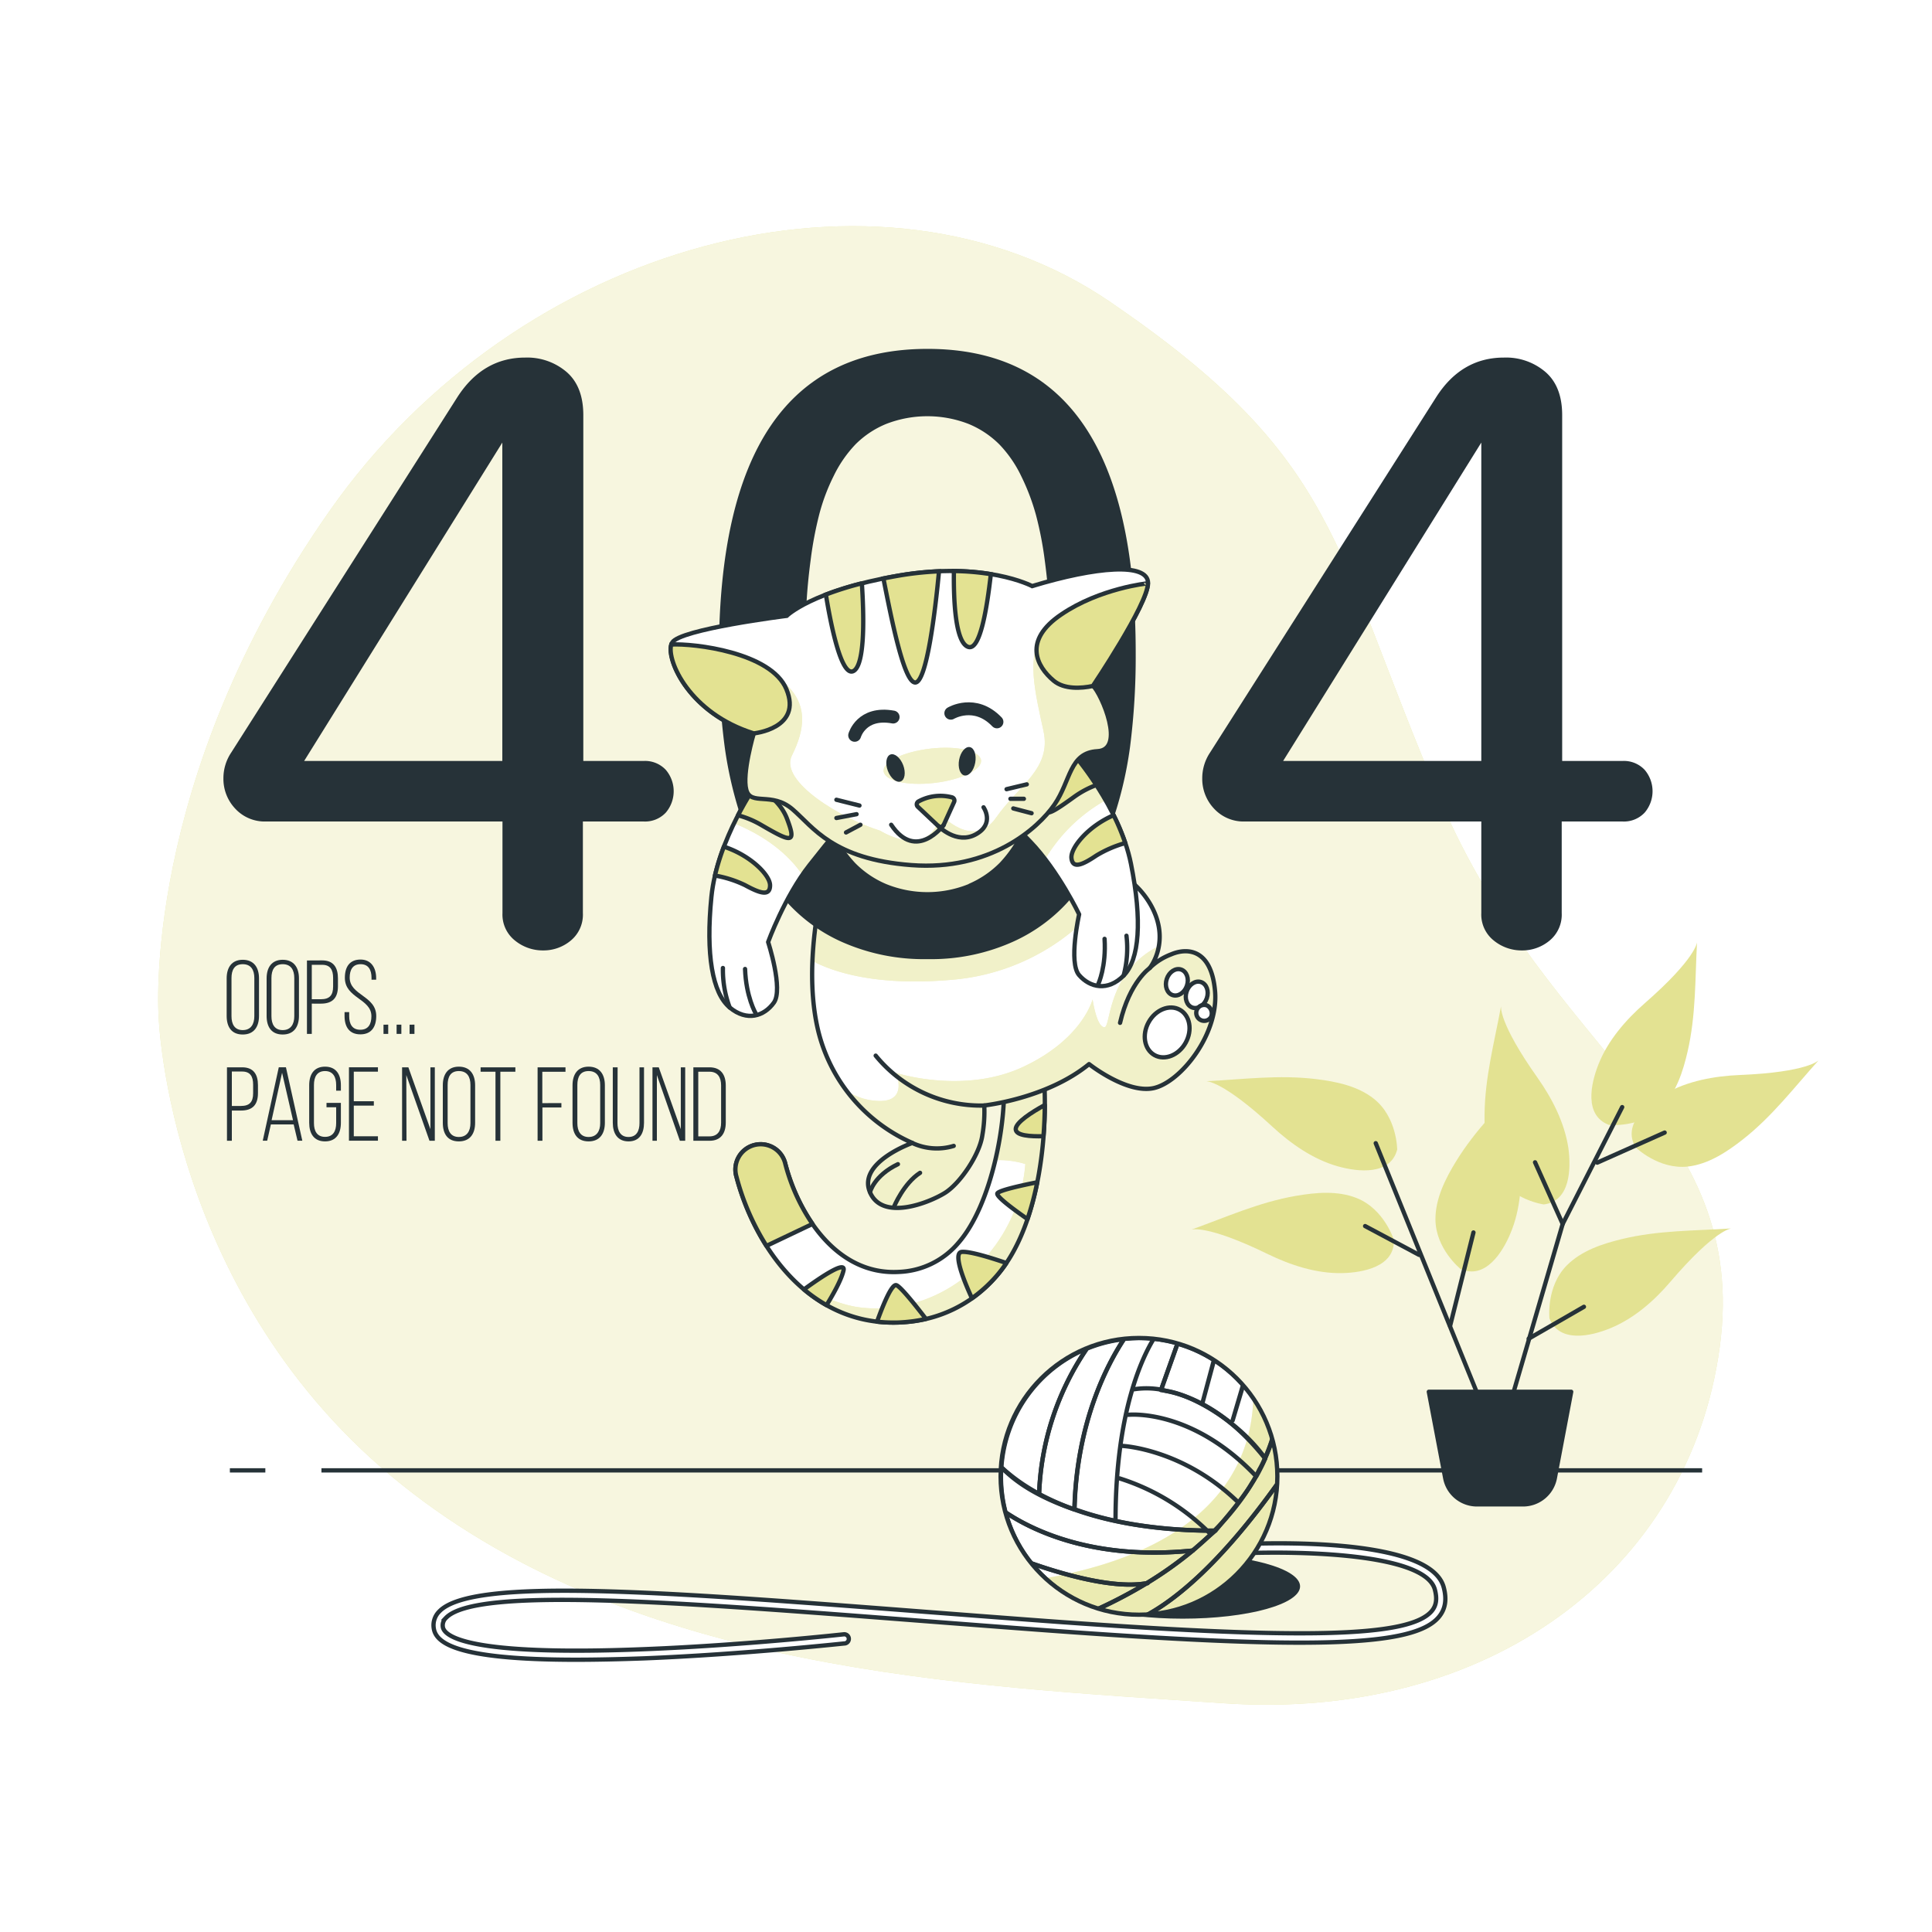 <svg class="animated" id="freepik_stories-404-error-with-a-cute-animal"
    xmlns="http://www.w3.org/2000/svg" xmlns:xlink="http://www.w3.org/1999/xlink"
    viewBox="0 0 500 500" version="1.1" xmlns:svgjs="http://svgjs.com/svgjs">
    <style>svg#freepik_stories-404-error-with-a-cute-animal:not(.animated) .animable {opacity:
        0;}svg#freepik_stories-404-error-with-a-cute-animal.animated
        #freepik--background-simple--inject-36 {animation: 1s 1 forwards
        cubic-bezier(.36,-0.01,.5,1.38) fadeIn;animation-delay:
        0s;}svg#freepik_stories-404-error-with-a-cute-animal.animated #freepik--Floor--inject-36
        {animation: 1s 1 forwards cubic-bezier(.36,-0.01,.5,1.38) slideRight;animation-delay:
        0s;}svg#freepik_stories-404-error-with-a-cute-animal.animated #freepik--yarn-ball--inject-36
        {animation: 1s 1 forwards cubic-bezier(.36,-0.01,.5,1.38) slideRight;animation-delay:
        0s;}svg#freepik_stories-404-error-with-a-cute-animal.animated #freepik--Plants--inject-36
        {animation: 1s 1 forwards cubic-bezier(.36,-0.01,.5,1.38) slideDown;animation-delay:
        0s;}svg#freepik_stories-404-error-with-a-cute-animal.animated #freepik--Text--inject-36
        {animation: 1s 1 forwards cubic-bezier(.36,-0.01,.5,1.38) slideDown;animation-delay:
        0s;}svg#freepik_stories-404-error-with-a-cute-animal.animated #freepik--Character--inject-36
        {animation: 1s 1 forwards cubic-bezier(.36,-0.01,.5,1.38) zoomIn;animation-delay: 0s;}
        @keyframes fadeIn { 0% { opacity: 0; } 100% { opacity: 1; } } @keyframes slideRight { 0% {
        opacity: 0; transform: translateX(30px); } 100% { opacity: 1; transform: translateX(0); } }
        @keyframes slideDown { 0% { opacity: 0; transform: translateY(-30px); } 100% { opacity: 1;
        transform: translateY(0); } } @keyframes zoomIn { 0% { opacity: 0; transform: scale(0.5); }
        100% { opacity: 1; transform: scale(1); } } </style>
    <g id="freepik--background-simple--inject-36" class="animable"
        style="transform-origin: 243.398px 249.856px;">
        <path
            d="M41.06,263.18s2.34,72.67,63,121.11,144.74,51.91,212.8,56.52,120.33-33.93,128.2-92.17S401,273.31,372.73,207,347,118.92,287.33,78.15,134.23,62.41,85.27,132.27,41.06,263.18,41.06,263.18Z"
            style="fill: rgb(227, 226, 146); transform-origin: 243.398px 249.856px;"
            id="elh3z8cwby8dt" class="animable"></path>
        <g id="elnskmrpgivnd">
            <path
                d="M41.06,263.18s2.34,72.67,63,121.11,144.74,51.91,212.8,56.52,120.33-33.93,128.2-92.17S401,273.31,372.73,207,347,118.92,287.33,78.15,134.23,62.41,85.27,132.27,41.06,263.18,41.06,263.18Z"
                style="fill: rgb(255, 255, 255); opacity: 0.7; transform-origin: 243.398px 249.856px;"
                class="animable"></path>
        </g>
    </g>
    <g id="freepik--Floor--inject-36" class="animable" style="transform-origin: 250px 380.53px;">
        <line x1="68.67" y1="380.53" x2="59.49" y2="380.53"
            style="fill: none; stroke: rgb(38, 50, 56); stroke-miterlimit: 10; stroke-width: 1.113px; transform-origin: 64.08px 380.53px;"
            id="eldnri5wwrh1b" class="animable"></line>
        <line x1="440.51" y1="380.53" x2="83.19" y2="380.53"
            style="fill: none; stroke: rgb(38, 50, 56); stroke-miterlimit: 10; stroke-width: 1.113px; transform-origin: 261.85px 380.53px;"
            id="el01x5yqllhpok" class="animable"></line>
    </g>
    <g id="freepik--yarn-ball--inject-36" class="animable"
        style="transform-origin: 243.125px 387.905px;">
        <ellipse cx="306.07" cy="410.55" rx="30.39" ry="8.36"
            style="fill: rgb(38, 50, 56); transform-origin: 306.07px 410.55px;" id="ela4cienzfvyu"
            class="animable"></ellipse>
        <path
            d="M149,429.54c-31.63,0-36.3-4.57-36.76-8.26a5,5,0,0,1,1.44-4.23c8.52-8.94,57.62-5.16,125.56.07,9.48.73,19.28,1.48,29.33,2.23,68.65,5.1,96.29,4.44,102-2.46,1.16-1.41,1.4-3.17.76-5.55-2.72-9.95-39.08-10-52.85-9.22a1.2,1.2,0,0,1-1.26-1.12,1.18,1.18,0,0,1,1.12-1.25c5.27-.31,51.57-2.64,55.28,11,.85,3.14.46,5.65-1.22,7.69-6.41,7.78-32.65,8.61-104,3.31-10.06-.75-19.86-1.5-29.34-2.23-64.76-5-115.92-8.93-123.66-.8a2.65,2.65,0,0,0-.8,2.29c.29,2.36,6,7.64,52,5.8,25.73-1,51.58-3.83,51.84-3.86a1.19,1.19,0,0,1,.26,2.36c-.26,0-26.19,2.84-52,3.87C160.06,429.42,154.18,429.54,149,429.54Z"
            style="fill: rgb(255, 255, 255); stroke: rgb(38, 50, 56); stroke-miterlimit: 10; stroke-width: 1.113px; transform-origin: 243.125px 414.475px;"
            id="ely3p23l70zt" class="animable"></path>
        <circle cx="294.77" cy="382.08" r="35.81"
            style="fill: rgb(255, 255, 255); transform-origin: 294.77px 382.08px;"
            id="el7rpjk77cd3q" class="animable"></circle>
        <g
            style="clip-path: url(&quot;#freepik--clip-path--inject-36&quot;); transform-origin: 294.91px 382.18px;"
            id="el0844excakuf" class="animable">
            <path
                d="M294.77,417.89a35.8,35.8,0,0,0,29.58-56c-.39,15.6-9,38.63-53.78,46.55A35.67,35.67,0,0,0,294.77,417.89Z"
                style="fill: rgb(227, 226, 146); transform-origin: 300.582px 389.89px;"
                id="elhwiq65ihdo" class="animable"></path>
            <g id="eltou3a7k1xh">
                <path
                    d="M294.77,417.89a35.8,35.8,0,0,0,29.58-56c-.39,15.6-9,38.63-53.78,46.55A35.67,35.67,0,0,0,294.77,417.89Z"
                    style="fill: rgb(255, 255, 255); opacity: 0.3; transform-origin: 300.582px 389.89px;"
                    class="animable"></path>
            </g>
            <path
                d="M312.39,396.12a56.94,56.94,0,0,0-22.64-13.51,56.94,56.94,0,0,1,22.64,13.51l1.9,0a65.76,65.76,0,0,0,10.79-14.06C308.31,364.34,292,366.15,292,366.15s16.36-1.81,33.13,15.93c.92-1.65,1.69-3.2,2.32-4.63C320.47,367.67,308.45,361,302,360l-1.5-.36a21.24,21.24,0,0,0-7-.1,21.24,21.24,0,0,1,7,.1l4.27-12a35.8,35.8,0,0,0-6.17-1.19c-2.77,4.47-9.9,18.75-9.9,47.08,0-28.33,7.13-42.61,9.9-47.08-1.2-.11-2.4-.18-3.63-.18a36.1,36.1,0,0,0-4.05.24c-4.22,6.38-12.29,21.45-12.83,44.07C286.46,393.63,297.66,395.91,312.39,396.12Zm8.09-7.29c-14.26-13.9-30-14.63-30-14.63S306.22,374.93,320.48,388.83Z"
                style="fill: none; stroke: rgb(38, 50, 56); stroke-linecap: round; stroke-linejoin: round; stroke-width: 1.113px; transform-origin: 302.77px 371.195px;"
                id="elgtwimyks6a" class="animable"></path>
            <path
                d="M278.05,390.64c.54-22.62,8.61-37.69,12.83-44.07a35.83,35.83,0,0,0-9.61,2.46,71.37,71.37,0,0,0-12.35,37.6A65.21,65.21,0,0,0,278.05,390.64Z"
                style="fill: none; stroke: rgb(38, 50, 56); stroke-linecap: round; stroke-linejoin: round; stroke-width: 1.113px; transform-origin: 279.9px 368.605px;"
                id="eljyqfmk7c4m" class="animable"></path>
            <path
                d="M281.27,349a35.88,35.88,0,0,0-22.12,30.72,46.11,46.11,0,0,0,9.77,6.88A71.37,71.37,0,0,1,281.27,349Z"
                style="fill: none; stroke: rgb(38, 50, 56); stroke-linecap: round; stroke-linejoin: round; stroke-width: 1.113px; transform-origin: 270.21px 367.8px;"
                id="elconxufrynl" class="animable"></path>
            <path
                d="M327.4,377.45a44.18,44.18,0,0,0,2-5.3,36,36,0,0,0-7.63-13.78L319,367.61l2.72-9.24a36,36,0,0,0-7.55-6.42l-3.05,11.41L314.19,352a35.45,35.45,0,0,0-9.46-4.25l-4.27,12C307,360.69,317.11,364.54,327.4,377.45Z"
                style="fill: none; stroke: rgb(38, 50, 56); stroke-linecap: round; stroke-linejoin: round; stroke-width: 1.113px; transform-origin: 314.93px 362.6px;"
                id="el4x80fxhlgee" class="animable"></path>
            <path
                d="M330.77,383.77c0-.52,0-1,0-1.56a35.87,35.87,0,0,0-1.44-10.06,44.18,44.18,0,0,1-2,5.3l0,0,0,0a22.69,22.69,0,0,1-1.52,3.06c.06.06-.86,1.51-.8,1.57s-1,1.8-1,1.74c-2.38,4.23-9.56,12.33-9.44,12.33-.12,0-3.88,3.41-5.93,5.13h0a98.79,98.79,0,0,1-11.89,8.45l.26,0-.26,0a124.09,124.09,0,0,1-12.69,6.7,36,36,0,0,0,10.81,1.66c.61,0,1.21,0,1.8,0C304,414.1,315.65,405,330.77,383.77Z"
                style="fill: none; stroke: rgb(38, 50, 56); stroke-linecap: round; stroke-linejoin: round; stroke-width: 1.113px; transform-origin: 307.415px 395.12px;"
                id="el1qvdsjvvnee" class="animable"></path>
            <path
                d="M330.77,383.77C315.65,405,304,414.1,296.73,418A35.88,35.88,0,0,0,330.77,383.77Z"
                style="fill: none; stroke: rgb(38, 50, 56); stroke-linecap: round; stroke-linejoin: round; stroke-width: 1.113px; transform-origin: 313.75px 400.885px;"
                id="elldlavl38ju" class="animable"></path>
            <path
                d="M266.89,404.57a35.86,35.86,0,0,0,17.23,11.86,124.09,124.09,0,0,0,12.69-6.7C288.27,411.31,274.91,407.39,266.89,404.57Z"
                style="fill: none; stroke: rgb(38, 50, 56); stroke-linecap: round; stroke-linejoin: round; stroke-width: 1.113px; transform-origin: 281.85px 410.5px;"
                id="elcuia80qgcn8" class="animable"></path>
            <path
                d="M296.81,409.73a98.79,98.79,0,0,0,11.89-8.45c-25.79,2.64-41.7-5.35-48.46-9.89a35.76,35.76,0,0,0,6.65,13.18C274.91,407.39,288.27,411.31,296.81,409.73Z"
                style="fill: none; stroke: rgb(38, 50, 56); stroke-linecap: round; stroke-linejoin: round; stroke-width: 1.113px; transform-origin: 284.47px 400.742px;"
                id="el389q4ejf67k" class="animable"></path>
            <path
                d="M308.7,401.28c2.05-1.72,3.9-3.44,5.59-5.14l-1.9,0c.14.13.28.26.41.4-.13-.14-.27-.27-.41-.4-14.73-.21-25.93-2.49-34.34-5.48v0c-12.29-4.26-16.72-8.84-18.9-10.89-.06.82-.1,1.63-.1,2.46a36.1,36.1,0,0,0,1.19,9.18C267,395.93,282.91,403.92,308.7,401.28Z"
                style="fill: none; stroke: rgb(38, 50, 56); stroke-linecap: round; stroke-linejoin: round; stroke-width: 1.113px; transform-origin: 286.67px 390.786px;"
                id="elh7h2jok7in" class="animable"></path>
        </g>
        <circle cx="294.77" cy="382.08" r="35.81"
            style="fill: none; stroke: rgb(38, 50, 56); stroke-linecap: round; stroke-linejoin: round; stroke-width: 1.113px; transform-origin: 294.77px 382.08px;"
            id="eldek5etrvi7w" class="animable"></circle>
    </g>
    <g id="freepik--Plants--inject-36" class="animable"
        style="transform-origin: 389.495px 316.585px;">
        <path
            d="M360.73,320.88s-2.45-7.95-9.59-10.81c-5-2-10.67-1.46-15.82-.57-9.58,1.67-17.94,5.48-27,8.73,0,0,3.88-1.43,19.79,6.33,5.86,2.85,12.56,5.07,19.26,4.92C352.74,329.36,361,327.82,360.73,320.88Z"
            style="fill: rgb(227, 226, 146); transform-origin: 334.528px 319.094px;"
            id="eldc4ux9341cn" class="animable"></path>
        <path
            d="M361.59,297.51s0-8.33-6-13.12c-4.18-3.34-9.8-4.49-15-5.12-9.66-1.17-18.76.06-28.4.55,0,0,4.13-.24,17.12,11.78,4.79,4.42,10.57,8.48,17,10.27C351.49,303.31,359.83,304.23,361.59,297.51Z"
            style="fill: rgb(227, 226, 146); transform-origin: 336.89px 290.838px;"
            id="elwiyn0bnmo2" class="animable"></path>
        <path
            d="M378,328.42s-6.49-5.21-6.51-12.9c0-5.35,2.57-10.46,5.3-14.91,5.08-8.3,11.7-14.66,18.08-21.91,0,0-2.76,3.08-1.42,20.73.5,6.5.08,13.55-2.53,19.72C388.87,324.11,384.4,331.22,378,328.42Z"
            style="fill: rgb(227, 226, 146); transform-origin: 383.18px 303.876px;"
            id="elxcx3a7vcu9" class="animable"></path>
        <path
            d="M401,341.2s-.92-8.27,4.5-13.73c3.76-3.79,9.21-5.59,14.28-6.81,9.46-2.28,18.64-2.11,28.27-2.74,0,0-4.12.23-15.64,13.67-4.24,5-9.51,9.65-15.72,12.18C411.74,345.8,403.56,347.67,401,341.2Z"
            style="fill: rgb(227, 226, 146); transform-origin: 424.495px 331.799px;"
            id="elgx4oo6xrk4e" class="animable"></path>
        <path
            d="M399.53,311.71s-8.25-1.13-12.21-7.72c-2.76-4.58-3.17-10.3-3.12-15.52.1-9.72,2.52-18.59,4.27-28.08,0,0-.79,4.06,9.43,18.51,3.76,5.33,7,11.59,8,18.23C406.61,302.46,406.42,310.85,399.53,311.71Z"
            style="fill: rgb(227, 226, 146); transform-origin: 395.186px 286.05px;"
            id="elrt3dzo6llir" class="animable"></path>
        <path
            d="M423.27,296.9s5.93,5.84,13.57,5c5.31-.61,10.09-3.78,14.19-7,7.64-6,13.19-13.34,19.64-20.51,0,0-2.73,3.09-20.42,3.82-6.51.27-13.46,1.5-19.29,4.82C426.28,285.65,419.75,290.92,423.27,296.9Z"
            style="fill: rgb(227, 226, 146); transform-origin: 446.469px 288.186px;"
            id="elgcqucdi4wrm" class="animable"></path>
        <path
            d="M416.4,291.13s8.28.83,13.68-4.64c3.76-3.81,5.5-9.27,6.67-14.36,2.18-9.47,1.92-18.66,2.44-28.29,0,0-.18,4.12-13.51,15.78-4.9,4.29-9.55,9.61-12,15.84C411.69,280.47,409.9,288.67,416.4,291.13Z"
            style="fill: rgb(227, 226, 146); transform-origin: 425.518px 267.507px;"
            id="elcxjj2v1hgrf" class="animable"></path>
        <polyline points="386.83 371.74 372.53 336.55 356.04 295.86"
            style="fill: none; stroke: rgb(38, 50, 56); stroke-linecap: round; stroke-linejoin: round; stroke-width: 1.113px; transform-origin: 371.435px 333.8px;"
            id="elnqy7t78jqsg" class="animable"></polyline>
        <polyline points="390.13 365.69 404.42 316.76 419.82 286.52"
            style="fill: none; stroke: rgb(38, 50, 56); stroke-linecap: round; stroke-linejoin: round; stroke-width: 1.113px; transform-origin: 404.975px 326.105px;"
            id="eli7w0mdnjkie" class="animable"></polyline>
        <line x1="395.62" y1="346.45" x2="409.92" y2="338.2"
            style="fill: none; stroke: rgb(38, 50, 56); stroke-linecap: round; stroke-linejoin: round; stroke-width: 1.113px; transform-origin: 402.77px 342.325px;"
            id="elphyeiuz5vl" class="animable"></line>
        <line x1="404.42" y1="316.76" x2="397.27" y2="300.81"
            style="fill: none; stroke: rgb(38, 50, 56); stroke-linecap: round; stroke-linejoin: round; stroke-width: 1.113px; transform-origin: 400.845px 308.785px;"
            id="elq17x9sr3c8" class="animable"></line>
        <line x1="413.37" y1="300.89" x2="430.81" y2="293.11"
            style="fill: none; stroke: rgb(38, 50, 56); stroke-linecap: round; stroke-linejoin: round; stroke-width: 1.113px; transform-origin: 422.09px 297px;"
            id="elzb6vq9fa7k9" class="animable"></line>
        <line x1="375.28" y1="343.15" x2="381.33" y2="318.96"
            style="fill: none; stroke: rgb(38, 50, 56); stroke-linecap: round; stroke-linejoin: round; stroke-width: 1.113px; transform-origin: 378.305px 331.055px;"
            id="eliooj16heijf" class="animable"></line>
        <line x1="367.26" y1="324.76" x2="353.29" y2="317.31"
            style="fill: none; stroke: rgb(38, 50, 56); stroke-linecap: round; stroke-linejoin: round; stroke-width: 1.113px; transform-origin: 360.275px 321.035px;"
            id="elweseuk5q2a" class="animable"></line>
        <path
            d="M394.16,389.33H382.24a8.37,8.37,0,0,1-8.22-6.81l-4.24-22.33h36.84l-4.23,22.33A8.38,8.38,0,0,1,394.16,389.33Z"
            style="fill: rgb(38, 50, 56); stroke: rgb(38, 50, 56); stroke-linecap: round; stroke-linejoin: round; stroke-width: 1.113px; transform-origin: 388.2px 374.76px;"
            id="elz32il4nmz5p" class="animable"></path>
    </g>
    <g id="freepik--Text--inject-36" class="animable" style="transform-origin: 123.245px 271.86px;">
        <path
            d="M58.66,253.2c0-2.77,1.28-4.81,4.16-4.81s4.21,2,4.21,4.81v9.72c0,2.77-1.28,4.81-4.21,4.81s-4.16-2-4.16-4.81Zm1.25,9.8c0,2.07.82,3.59,2.91,3.59s3-1.52,3-3.59v-9.88c0-2.07-.84-3.59-3-3.59s-2.91,1.52-2.91,3.59Z"
            style="fill: rgb(38, 50, 56); transform-origin: 62.845px 258.06px;" id="elc8hl4pl8u1"
            class="animable"></path>
        <path
            d="M69,253.2c0-2.77,1.28-4.81,4.16-4.81s4.21,2,4.21,4.81v9.72c0,2.77-1.28,4.81-4.21,4.81s-4.16-2-4.16-4.81Zm1.25,9.8c0,2.07.82,3.59,2.91,3.59s3-1.52,3-3.59v-9.88c0-2.07-.84-3.59-3-3.59s-2.91,1.52-2.91,3.59Z"
            style="fill: rgb(38, 50, 56); transform-origin: 73.185px 258.06px;" id="elsno1hwwh06"
            class="animable"></path>
        <path
            d="M83.38,248.55c2.94,0,4.08,1.85,4.08,4.62v2.07c0,3-1.39,4.5-4.4,4.5H80.69v7.83H79.44v-19Zm-.32,10.05c2.2,0,3.15-1,3.15-3.28v-2.23c0-2.06-.71-3.4-2.83-3.4H80.69v8.91Z"
            style="fill: rgb(38, 50, 56); transform-origin: 83.45px 258.06px;" id="elsiw9idst88n"
            class="animable"></path>
        <path
            d="M97.35,253.14v.41h-1.2v-.49c0-2-.76-3.53-2.82-3.53S90.5,251,90.5,253c0,4.61,6.87,4.69,6.87,9.94,0,2.74-1.19,4.75-4.1,4.75s-4.1-2-4.1-4.75v-1h1.2v1.06c0,2,.78,3.5,2.87,3.5s2.88-1.47,2.88-3.5c0-4.57-6.87-4.65-6.87-9.94,0-2.86,1.25-4.7,4-4.73S97.35,250.4,97.35,253.14Z"
            style="fill: rgb(38, 50, 56); transform-origin: 93.27px 258.01px;" id="elibyysuj54cm"
            class="animable"></path>
        <path d="M100.47,265.18v2.39H99.25v-2.39Z"
            style="fill: rgb(38, 50, 56); transform-origin: 99.86px 266.375px;" id="el67ow1yw3lk9"
            class="animable"></path>
        <path d="M103.87,265.18v2.39h-1.23v-2.39Z"
            style="fill: rgb(38, 50, 56); transform-origin: 103.255px 266.375px;" id="elmmhiyx1wq0o"
            class="animable"></path>
        <path d="M107.26,265.18v2.39H106v-2.39Z"
            style="fill: rgb(38, 50, 56); transform-origin: 106.63px 266.375px;" id="el61lheasbb3m"
            class="animable"></path>
        <path
            d="M62.68,276.22c2.94,0,4.08,1.84,4.08,4.61v2.07c0,3-1.39,4.51-4.4,4.51H60v7.82H58.74v-19Zm-.32,10c2.2,0,3.15-1,3.15-3.29v-2.23c0-2.06-.71-3.39-2.83-3.39H60v8.91Z"
            style="fill: rgb(38, 50, 56); transform-origin: 62.75px 285.725px;" id="elardqsvk80qw"
            class="animable"></path>
        <path d="M70.1,291l-.95,4.21H68l4.15-19H74l4.24,19H77L76,291Zm.19-1.09h5.54L73,277.63Z"
            style="fill: rgb(38, 50, 56); transform-origin: 73.12px 285.71px;" id="ele3cl0boycuw"
            class="animable"></path>
        <path
            d="M88.22,280.86v1.41H87v-1.49c0-2-.78-3.59-2.88-3.59s-2.87,1.55-2.87,3.59v9.89c0,2,.78,3.55,2.87,3.55S87,292.7,87,290.67v-4.11H84.5v-1.14h3.72v5.16c0,2.75-1.2,4.81-4.1,4.81s-4.1-2.06-4.1-4.81v-9.72c0-2.74,1.19-4.81,4.1-4.81S88.22,278.12,88.22,280.86Z"
            style="fill: rgb(38, 50, 56); transform-origin: 84.12px 285.72px;" id="ela87cw18hh3"
            class="animable"></path>
        <path d="M96.75,285v1.14H91.56v7.93h6.25v1.14h-7.5v-19h7.5v1.14H91.56V285Z"
            style="fill: rgb(38, 50, 56); transform-origin: 94.06px 285.71px;" id="el4lwgighm0o9"
            class="animable"></path>
        <path d="M105.2,295.23h-1.14v-19h1.63l5.7,16v-16h1.14v19h-1.38l-6-17Z"
            style="fill: rgb(38, 50, 56); transform-origin: 108.295px 285.73px;" id="elwykpyax275c"
            class="animable"></path>
        <path
            d="M114.6,280.86c0-2.77,1.27-4.81,4.15-4.81s4.21,2,4.21,4.81v9.72c0,2.77-1.27,4.81-4.21,4.81s-4.15-2-4.15-4.81Zm1.25,9.81c0,2.06.81,3.58,2.9,3.58s3-1.52,3-3.58v-9.89c0-2.07-.84-3.59-3-3.59s-2.9,1.52-2.9,3.59Z"
            style="fill: rgb(38, 50, 56); transform-origin: 118.78px 285.72px;" id="elt46w6bpeej"
            class="animable"></path>
        <path d="M128.23,295.23V277.36h-3.85v-1.14h9v1.14h-3.89v17.87Z"
            style="fill: rgb(38, 50, 56); transform-origin: 128.88px 285.725px;" id="elul4njs7jrrr"
            class="animable"></path>
        <path d="M145.29,285.48v1.14h-4.91v8.61h-1.25v-19h7.22v1.14h-6v8.12Z"
            style="fill: rgb(38, 50, 56); transform-origin: 142.74px 285.73px;" id="elmws45a4zoj"
            class="animable"></path>
        <path
            d="M148.17,280.86c0-2.77,1.28-4.81,4.16-4.81s4.21,2,4.21,4.81v9.72c0,2.77-1.28,4.81-4.21,4.81s-4.16-2-4.16-4.81Zm1.25,9.81c0,2.06.82,3.58,2.91,3.58s3-1.52,3-3.58v-9.89c0-2.07-.84-3.59-3-3.59s-2.91,1.52-2.91,3.59Z"
            style="fill: rgb(38, 50, 56); transform-origin: 152.355px 285.72px;" id="elq9di16pm8wc"
            class="animable"></path>
        <path
            d="M159.8,290.64c0,2,.76,3.61,2.85,3.61s2.85-1.57,2.85-3.61V276.22h1.17v14.36c0,2.72-1.14,4.81-4,4.81s-4.08-2.09-4.08-4.81V276.22h1.25Z"
            style="fill: rgb(38, 50, 56); transform-origin: 162.63px 285.805px;" id="el2hrgezndali"
            class="animable"></path>
        <path d="M170,295.23h-1.14v-19h1.63l5.7,16v-16h1.14v19h-1.38l-5.95-17Z"
            style="fill: rgb(38, 50, 56); transform-origin: 173.095px 285.73px;" id="elpikvjddnnk"
            class="animable"></path>
        <path
            d="M183.62,276.22c2.94,0,4.21,1.92,4.21,4.72v9.56c0,2.8-1.27,4.73-4.21,4.73h-4.18v-19Zm0,17.87c2.12,0,3-1.44,3-3.53v-9.67c0-2.09-.89-3.53-3-3.53h-2.91v16.73Z"
            style="fill: rgb(38, 50, 56); transform-origin: 183.635px 285.725px;" id="elsgm13rrsmqg"
            class="animable"></path>
    </g>
    <g id="freepik--Character--inject-36" class="animable"
        style="transform-origin: 242.749px 216.295px;">
        <path
            d="M231.15,342.28c-22.26,0-35.64-19.75-40.39-37.12l-.16-.61a6.54,6.54,0,1,1,12.65-3.29l.12.45c3.61,13.22,13.44,28.33,29.21,27.46a21.16,21.16,0,0,0,15.48-7.55c8.65-9.92,12.52-31.49,11.66-42.37a5.23,5.23,0,1,1,10.42-.83c1,12.11-.32,38.14-12.23,51.79a34.11,34.11,0,0,1-24.59,12C232.59,342.26,231.86,342.28,231.15,342.28Z"
            style="fill: rgb(255, 255, 255); transform-origin: 230.366px 307.847px;"
            id="el5noapxo38zq" class="animable"></path>
        <g
            style="clip-path: url(&quot;#freepik--clip-path-2--inject-36&quot;); transform-origin: 238.372px 307.951px;"
            id="el39xnkvy25nl" class="animable">
            <path
                d="M264.51,273.62a5.23,5.23,0,0,0-4.79,5.63c.42,5.31-.29,13.16-2.13,21a23.12,23.12,0,0,1,7.77,1,41.36,41.36,0,0,1-7.64,20.87c-9.71,13.49-24.27,17.8-35.6,16.18-5.07-.72-10.88-3.38-15.77-6.11a35.59,35.59,0,0,0,24.8,10.11c.71,0,1.44,0,2.17-.06a34.11,34.11,0,0,0,24.59-12c11.91-13.65,13.19-39.68,12.23-51.79A5.22,5.22,0,0,0,264.51,273.62Z"
                style="fill: rgb(227, 226, 146); transform-origin: 238.372px 307.951px;"
                id="elp8tqrmaj2kl" class="animable"></path>
            <g id="elrqffphvtewn">
                <path
                    d="M264.51,273.62a5.23,5.23,0,0,0-4.79,5.63c.42,5.31-.29,13.16-2.13,21a23.12,23.12,0,0,1,7.77,1,41.36,41.36,0,0,1-7.64,20.87c-9.71,13.49-24.27,17.8-35.6,16.18-5.07-.72-10.88-3.38-15.77-6.11a35.59,35.59,0,0,0,24.8,10.11c.71,0,1.44,0,2.17-.06a34.11,34.11,0,0,0,24.59-12c11.91-13.65,13.19-39.68,12.23-51.79A5.22,5.22,0,0,0,264.51,273.62Z"
                    style="fill: rgb(255, 255, 255); opacity: 0.5; transform-origin: 238.372px 307.951px;"
                    class="animable"></path>
            </g>
        </g>
        <path
            d="M231.15,342.28c-22.26,0-35.64-19.75-40.39-37.12l-.16-.61a6.54,6.54,0,1,1,12.65-3.29l.12.45c3.61,13.22,13.44,28.33,29.21,27.46a21.16,21.16,0,0,0,15.48-7.55c8.65-9.92,12.52-31.49,11.66-42.37a5.23,5.23,0,1,1,10.42-.83c1,12.11-.32,38.14-12.23,51.79a34.11,34.11,0,0,1-24.59,12C232.59,342.26,231.86,342.28,231.15,342.28Z"
            style="fill: none; stroke: rgb(38, 50, 56); stroke-linecap: round; stroke-linejoin: round; stroke-width: 1.113px; transform-origin: 230.366px 307.847px;"
            id="el4tdxidu93yd" class="animable"></path>
        <path
            d="M218.31,328.75c.53-2.45-5.33,1.38-10.24,4.95a38.34,38.34,0,0,0,5.84,4.07C215.66,334.92,217.8,331.11,218.31,328.75Z"
            style="fill: rgb(227, 226, 146); stroke: rgb(38, 50, 56); stroke-linecap: round; stroke-linejoin: round; stroke-width: 1.113px; transform-origin: 213.207px 332.873px;"
            id="el4dfzj8ht4vp" class="animable"></path>
        <path
            d="M231.15,342.28c.71,0,1.44,0,2.17-.06a37.91,37.91,0,0,0,6.31-.89c-2.76-3.6-6.56-8.36-7.65-8.72-1.25-.42-3.66,5.71-5,9.43A35.67,35.67,0,0,0,231.15,342.28Z"
            style="fill: rgb(227, 226, 146); stroke: rgb(38, 50, 56); stroke-linecap: round; stroke-linejoin: round; stroke-width: 1.113px; transform-origin: 233.305px 337.435px;"
            id="elpysnbl326on" class="animable"></path>
        <path
            d="M203.37,301.71l-.12-.45a6.54,6.54,0,1,0-12.65,3.29l.16.61a64.09,64.09,0,0,0,7.6,17.27l11.91-5.67A49.83,49.83,0,0,1,203.37,301.71Z"
            style="fill: rgb(227, 226, 146); stroke: rgb(38, 50, 56); stroke-linecap: round; stroke-linejoin: round; stroke-width: 1.113px; transform-origin: 200.297px 309.279px;"
            id="eljty2mnghh7o" class="animable"></path>
        <path
            d="M257.91,330.21a33.72,33.72,0,0,0,2.54-3.34c-3.78-1.29-9.44-3.07-11.54-2.88-2.49.23.89,8.23,2.63,12A36.76,36.76,0,0,0,257.91,330.21Z"
            style="fill: rgb(227, 226, 146); stroke: rgb(38, 50, 56); stroke-linecap: round; stroke-linejoin: round; stroke-width: 1.113px; transform-origin: 254.238px 329.983px;"
            id="elx5n7rau87jc" class="animable"></path>
        <path
            d="M258.12,308.84c-.4.8,4.49,4.36,7.79,6.65a75.33,75.33,0,0,0,2.52-9.52C264.43,306.77,258.51,308.06,258.12,308.84Z"
            style="fill: rgb(227, 226, 146); stroke: rgb(38, 50, 56); stroke-linecap: round; stroke-linejoin: round; stroke-width: 1.113px; transform-origin: 263.263px 310.73px;"
            id="elrnp3d5ok8dc" class="animable"></path>
        <path
            d="M270.05,294.05c.22-2.85.33-5.57.34-8.07-3.44,1.89-7.52,4.51-7.52,6.23S266.69,294.14,270.05,294.05Z"
            style="fill: rgb(227, 226, 146); stroke: rgb(38, 50, 56); stroke-linecap: round; stroke-linejoin: round; stroke-width: 1.113px; transform-origin: 266.63px 290.024px;"
            id="elu1rqnf9vncc" class="animable"></path>
        <path
            d="M216.21,216.68s-9.71,28.12-4.48,50a42.77,42.77,0,0,0,24.39,29.11s-14.19,5-11,12.69,15.42,2.74,19.41.25,9-9.95,9.7-14.93a35.73,35.73,0,0,0,.5-7.71s16.17-1.74,27.12-10.7c0,0,9.71,7.71,16.68,6.22s16.92-13.94,15.92-25.13S307,245.3,303.06,247a16,16,0,0,0-5.48,3.48s5.72-7,0-16.67a21.75,21.75,0,0,0-15.93-10.45s-3-15.93-11.94-21.9S228.9,189.31,216.21,216.68Z"
            style="fill: rgb(255, 255, 255); transform-origin: 262.352px 254.467px;"
            id="elzl2okfcxng" class="animable"></path>
        <g
            style="clip-path: url(&quot;#freepik--clip-path-3--inject-36&quot;); transform-origin: 262.39px 254.469px;"
            id="el8axa5tot8x" class="animable">
            <path
                d="M290.14,226.35a56.4,56.4,0,0,1-43.86,27.22c-19.8,1.74-30.9-2.16-36-4.87a127,127,0,0,1,6-32c12.69-27.37,44.54-21.15,53.5-15.18s11.94,21.9,11.94,21.9A21.38,21.38,0,0,1,290.14,226.35ZM303.06,247a16,16,0,0,0-5.48,3.48,13.06,13.06,0,0,0,2.33-5.64c-13.45,6.7-12.4,21-14.07,21-2.06,0-3.08-7.19-3.08-7.19s-2.57,10.27-18,17.47-32.88,1.54-32.88,1.54,3.6,8.22-5.65,7.19a15.27,15.27,0,0,1-7.23-2.64,42.82,42.82,0,0,0,17.1,13.54s-14.19,5-11,12.69,15.43,2.74,19.41.25,9-9.95,9.7-14.93a35.73,35.73,0,0,0,.5-7.71s16.17-1.74,27.12-10.7c0,0,9.71,7.71,16.68,6.22s16.92-13.94,15.92-25.13S307,245.3,303.06,247Z"
                style="fill: rgb(227, 226, 146); transform-origin: 262.39px 254.469px;"
                id="elz6bt2on27ha" class="animable"></path>
            <g id="elpwu7up307">
                <path
                    d="M290.14,226.35a56.4,56.4,0,0,1-43.86,27.22c-19.8,1.74-30.9-2.16-36-4.87a127,127,0,0,1,6-32c12.69-27.37,44.54-21.15,53.5-15.18s11.94,21.9,11.94,21.9A21.38,21.38,0,0,1,290.14,226.35ZM303.06,247a16,16,0,0,0-5.48,3.48,13.06,13.06,0,0,0,2.33-5.64c-13.45,6.7-12.4,21-14.07,21-2.06,0-3.08-7.19-3.08-7.19s-2.57,10.27-18,17.47-32.88,1.54-32.88,1.54,3.6,8.22-5.65,7.19a15.27,15.27,0,0,1-7.23-2.64,42.82,42.82,0,0,0,17.1,13.54s-14.19,5-11,12.69,15.43,2.74,19.41.25,9-9.95,9.7-14.93a35.73,35.73,0,0,0,.5-7.71s16.17-1.74,27.12-10.7c0,0,9.71,7.71,16.68,6.22s16.92-13.94,15.92-25.13S307,245.3,303.06,247Z"
                    style="fill: rgb(255, 255, 255); opacity: 0.5; transform-origin: 262.39px 254.469px;"
                    class="animable"></path>
            </g>
            <path d="M254.78,286.11a35.12,35.12,0,0,1-28.15-12.91"
                style="fill: none; stroke: rgb(38, 50, 56); stroke-linecap: round; stroke-linejoin: round; stroke-width: 1.113px; transform-origin: 240.705px 279.661px;"
                id="elxws2dz7yfcl" class="animable"></path>
        </g>
        <path
            d="M216.21,216.68s-9.71,28.12-4.48,50a42.77,42.77,0,0,0,24.39,29.11s-14.19,5-11,12.69,15.42,2.74,19.41.25,9-9.95,9.7-14.93a35.73,35.73,0,0,0,.5-7.71s16.17-1.74,27.12-10.7c0,0,9.71,7.71,16.68,6.22s16.92-13.94,15.92-25.13S307,245.3,303.06,247a16,16,0,0,0-5.48,3.48s5.72-7,0-16.67a21.75,21.75,0,0,0-15.93-10.45s-3-15.93-11.94-21.9S228.9,189.31,216.21,216.68Z"
            style="fill: none; stroke: rgb(38, 50, 56); stroke-linecap: round; stroke-linejoin: round; stroke-width: 1.113px; transform-origin: 262.352px 254.467px;"
            id="elysbbw4tuwpt" class="animable"></path>
        <path d="M297.58,250.52s-5.22,3.49-7.71,14.19"
            style="fill: none; stroke: rgb(38, 50, 56); stroke-linecap: round; stroke-linejoin: round; stroke-width: 1.113px; transform-origin: 293.725px 257.615px;"
            id="elcjs9gm4ez8g" class="animable"></path>
        <path
            d="M307.17,255.1c-.61,1.82-2.28,2.91-3.72,2.42s-2.1-2.36-1.49-4.18,2.28-2.91,3.72-2.42S307.79,253.28,307.17,255.1Z"
            style="fill: rgb(255, 255, 255); stroke: rgb(38, 50, 56); stroke-linecap: round; stroke-linejoin: round; stroke-width: 1.113px; transform-origin: 304.567px 254.22px;"
            id="elpmqjlywd7d" class="animable"></path>
        <path
            d="M312.32,258.34c-.61,1.82-2.28,2.91-3.72,2.42s-2.11-2.36-1.49-4.18,2.28-2.91,3.72-2.42S312.94,256.52,312.32,258.34Z"
            style="fill: rgb(255, 255, 255); stroke: rgb(38, 50, 56); stroke-linecap: round; stroke-linejoin: round; stroke-width: 1.113px; transform-origin: 309.715px 257.46px;"
            id="ele8x7glq1jif" class="animable"></path>
        <path d="M313.42,263.19a2.06,2.06,0,1,1-1.09-3A2.32,2.32,0,0,1,313.42,263.19Z"
            style="fill: rgb(255, 255, 255); stroke: rgb(38, 50, 56); stroke-linecap: round; stroke-linejoin: round; stroke-width: 1.113px; transform-origin: 311.602px 262.135px;"
            id="eli971i7yl97r" class="animable"></path>
        <path
            d="M306.85,269.85c-1.8,3.25-5.4,4.69-8.05,3.22s-3.33-5.28-1.53-8.53,5.4-4.69,8.05-3.22S308.65,266.6,306.85,269.85Z"
            style="fill: rgb(255, 255, 255); stroke: rgb(38, 50, 56); stroke-linecap: round; stroke-linejoin: round; stroke-width: 1.113px; transform-origin: 302.06px 267.195px;"
            id="el8tt046f3eqd" class="animable"></path>
        <path d="M236.12,295.81a15,15,0,0,0,10.7.75"
            style="fill: none; stroke: rgb(38, 50, 56); stroke-linecap: round; stroke-linejoin: round; stroke-width: 1.113px; transform-origin: 241.47px 296.51px;"
            id="elco6ozyl0s9d" class="animable"></path>
        <path d="M225.17,308.5s1-4.23,7.21-7.21"
            style="fill: none; stroke: rgb(38, 50, 56); stroke-linecap: round; stroke-linejoin: round; stroke-width: 1.113px; transform-origin: 228.775px 304.895px;"
            id="elk1xhnd4263h" class="animable"></path>
        <path d="M231.39,312.24s2.49-6,6.72-8.71"
            style="fill: none; stroke: rgb(38, 50, 56); stroke-linecap: round; stroke-linejoin: round; stroke-width: 1.113px; transform-origin: 234.75px 307.885px;"
            id="elkocaoioga99" class="animable"></path>
        <path
            d="M133.26,243.4a8.58,8.58,0,0,1-3.22-7.09V212.6H68.88a10.37,10.37,0,0,1-8-3.32,11.2,11.2,0,0,1-3.06-7.84,11.92,11.92,0,0,1,2-6.65l58.58-92.06Q125,92.54,135.94,92.54a15.68,15.68,0,0,1,10.73,3.76q4.29,3.75,4.29,11.15v89.49h15.56a7.34,7.34,0,0,1,5.79,2.3,8.52,8.52,0,0,1,0,11.06,7.34,7.34,0,0,1-5.79,2.3H150.85v23.71a8.69,8.69,0,0,1-3.11,7.09,11,11,0,0,1-7.19,2.57A11.37,11.37,0,0,1,133.26,243.4ZM130,196.94v-82.4l-51.29,82.4Z"
            style="fill: rgb(38, 50, 56); transform-origin: 116.084px 169.251px;" id="elszgi0n8mlg"
            class="animable"></path>
        <path
            d="M218.13,243.88a42.42,42.42,0,0,1-15.51-11.59,60,60,0,0,1-9.76-17.65,102.32,102.32,0,0,1-5.31-21.35,176.84,176.84,0,0,1-1.5-23.93q0-79.07,54-79.07t53.87,79.07a182.94,182.94,0,0,1-1.45,23.82,100.22,100.22,0,0,1-5.26,21.35,60,60,0,0,1-9.76,17.65,42.86,42.86,0,0,1-15.51,11.64,51.64,51.64,0,0,1-21.89,4.4A52.24,52.24,0,0,1,218.13,243.88Zm32.56-15.13a25.29,25.29,0,0,0,8.05-5.47,31.76,31.76,0,0,0,5.68-8.42,59.86,59.86,0,0,0,3.81-10.2,83.39,83.39,0,0,0,2.2-11.64q.81-6.5,1.08-11.91t.26-11.75q0-6.65-.26-12.28T270.38,145a91.61,91.61,0,0,0-2.25-11.64,56.58,56.58,0,0,0-3.81-10.08,31.36,31.36,0,0,0-5.69-8.27,24.49,24.49,0,0,0-8-5.31,29.5,29.5,0,0,0-21.25,0,24.2,24.2,0,0,0-7.94,5.26,32,32,0,0,0-5.68,8.21A51,51,0,0,0,212,133.2a95.39,95.39,0,0,0-2.2,11.7q-.87,6.54-1.13,12.18t-.27,12.28q0,6.33.27,11.8t1.07,12a84.87,84.87,0,0,0,2.2,11.64A59.76,59.76,0,0,0,215.71,215a31.49,31.49,0,0,0,5.63,8.37,24.87,24.87,0,0,0,8,5.42,28.31,28.31,0,0,0,21.35,0Z"
            style="fill: rgb(38, 50, 56); transform-origin: 239.985px 169.26px;" id="elryd6yf8aaif"
            class="animable"></path>
        <path
            d="M386.58,243.4a8.58,8.58,0,0,1-3.22-7.09V212.6H322.2a10.37,10.37,0,0,1-8-3.32,11.2,11.2,0,0,1-3.06-7.84,11.92,11.92,0,0,1,2-6.65l58.58-92.06q6.54-10.19,17.49-10.19A15.68,15.68,0,0,1,400,96.3q4.29,3.75,4.29,11.15v89.49h15.56a7.34,7.34,0,0,1,5.79,2.3,8.52,8.52,0,0,1,0,11.06,7.34,7.34,0,0,1-5.79,2.3H404.17v23.71a8.69,8.69,0,0,1-3.11,7.09,11,11,0,0,1-7.19,2.57A11.37,11.37,0,0,1,386.58,243.4Zm-3.22-46.46v-82.4l-51.29,82.4Z"
            style="fill: rgb(38, 50, 56); transform-origin: 369.409px 169.25px;" id="el6et87okspvn"
            class="animable"></path>
        <path
            d="M196.05,202.5s-10.45,14.68-11.94,29.61.25,24.88,4.73,28.62,8.95,2.24,11.44-1.25-1.49-15.68-1.49-15.68,4.23-11.69,10.7-19.9,7.71-9.46,7.71-9.46S206,201.75,196.05,202.5Z"
            style="fill: rgb(255, 255, 255); transform-origin: 200.394px 232.69px;"
            id="elhbz7ecx03bo" class="animable"></path>
        <g
            style="clip-path: url(&quot;#freepik--clip-path-4--inject-36&quot;); transform-origin: 203.62px 214.454px;"
            id="el35o6t34n3aq" class="animable">
            <path
                d="M196.05,202.5A80.76,80.76,0,0,0,190,213.08c5,2,12.75,6.1,17.67,13.36.6-.87,1.22-1.73,1.86-2.54,6.47-8.21,7.71-9.46,7.71-9.46S206,201.75,196.05,202.5Z"
                style="fill: rgb(227, 226, 146); transform-origin: 203.62px 214.454px;"
                id="elvjdzc8kcgf9" class="animable"></path>
            <g id="elyssnnch4x7">
                <path
                    d="M196.05,202.5A80.76,80.76,0,0,0,190,213.08c5,2,12.75,6.1,17.67,13.36.6-.87,1.22-1.73,1.86-2.54,6.47-8.21,7.71-9.46,7.71-9.46S206,201.75,196.05,202.5Z"
                    style="fill: rgb(255, 255, 255); opacity: 0.5; transform-origin: 203.62px 214.454px;"
                    class="animable"></path>
            </g>
        </g>
        <path
            d="M196.05,202.5s-10.45,14.68-11.94,29.61.25,24.88,4.73,28.62,8.95,2.24,11.44-1.25-1.49-15.68-1.49-15.68,4.23-11.69,10.7-19.9,7.71-9.46,7.71-9.46S206,201.75,196.05,202.5Z"
            style="fill: none; stroke: rgb(38, 50, 56); stroke-linecap: round; stroke-linejoin: round; stroke-width: 1.113px; transform-origin: 200.394px 232.69px;"
            id="elwdxcuu8or38" class="animable"></path>
        <path d="M188.84,260.73a27.63,27.63,0,0,1-1.75-10.21"
            style="fill: none; stroke: rgb(38, 50, 56); stroke-linecap: round; stroke-linejoin: round; stroke-width: 1.113px; transform-origin: 187.963px 255.625px;"
            id="elox89mpv4jrb" class="animable"></path>
        <path d="M195.55,262.22s-2.48-4.23-2.73-11.45"
            style="fill: none; stroke: rgb(38, 50, 56); stroke-linecap: round; stroke-linejoin: round; stroke-width: 1.113px; transform-origin: 194.185px 256.495px;"
            id="elpqx7hfia0q" class="animable"></path>
        <path
            d="M199.29,229.12c0-2.62-5-7.74-11.95-10a59,59,0,0,0-2.31,7.47,29.33,29.33,0,0,1,7.79,2.49C196.55,231.11,199.29,232.11,199.29,229.12Z"
            style="fill: rgb(227, 226, 146); stroke: rgb(38, 50, 56); stroke-linecap: round; stroke-linejoin: round; stroke-width: 1.113px; transform-origin: 192.16px 225.061px;"
            id="elekijdhnt1e9" class="animable"></path>
        <path
            d="M195.44,203.39A84.08,84.08,0,0,0,191,211a23.92,23.92,0,0,1,6,2.5c7.71,4.47,9.2,5,6.72-1.5C202.22,207.92,198.64,205.15,195.44,203.39Z"
            style="fill: rgb(227, 226, 146); stroke: rgb(38, 50, 56); stroke-linecap: round; stroke-linejoin: round; stroke-width: 1.113px; transform-origin: 197.911px 210.131px;"
            id="el5ykv1wni6tq" class="animable"></path>
        <path
            d="M277.9,195.25s11.84,13.58,14.79,28.3,2.2,24.79-1.9,28.94-8.69,3.11-11.51-.12,0-15.74,0-15.74-5.36-11.23-12.6-18.77-8.61-8.65-8.61-8.65S267.92,195.48,277.9,195.25Z"
            style="fill: rgb(255, 255, 255); transform-origin: 276.273px 225.232px;"
            id="el1c3pytyb3r5" class="animable"></path>
        <g
            style="clip-path: url(&quot;#freepik--clip-path-5--inject-36&quot;); transform-origin: 272.07px 208.825px;"
            id="elmcc4vbk5x9" class="animable">
            <path
                d="M277.9,195.25c-10,.23-19.88,14-19.88,14s1.36,1.12,8.61,8.65a53.06,53.06,0,0,1,3.82,4.5,42.15,42.15,0,0,1,15.67-15.3A81.53,81.53,0,0,0,277.9,195.25Z"
                style="fill: rgb(227, 226, 146); transform-origin: 272.07px 208.825px;"
                id="elhkoescou8xe" class="animable"></path>
            <g id="elx7s94gb6au">
                <path
                    d="M277.9,195.25c-10,.23-19.88,14-19.88,14s1.36,1.12,8.61,8.65a53.06,53.06,0,0,1,3.82,4.5,42.15,42.15,0,0,1,15.67-15.3A81.53,81.53,0,0,0,277.9,195.25Z"
                    style="fill: rgb(255, 255, 255); opacity: 0.5; transform-origin: 272.07px 208.825px;"
                    class="animable"></path>
            </g>
        </g>
        <path
            d="M277.9,195.25s11.84,13.58,14.79,28.3,2.2,24.79-1.9,28.94-8.69,3.11-11.51-.12,0-15.74,0-15.74-5.36-11.23-12.6-18.77-8.61-8.65-8.61-8.65S267.92,195.48,277.9,195.25Z"
            style="fill: none; stroke: rgb(38, 50, 56); stroke-linecap: round; stroke-linejoin: round; stroke-width: 1.113px; transform-origin: 276.273px 225.232px;"
            id="elsqr4sufn59p" class="animable"></path>
        <path d="M290.79,252.49a27.54,27.54,0,0,0,.74-10.32"
            style="fill: none; stroke: rgb(38, 50, 56); stroke-linecap: round; stroke-linejoin: round; stroke-width: 1.113px; transform-origin: 291.255px 247.33px;"
            id="elr68v3tvqsj8" class="animable"></path>
        <path d="M284.25,254.63s2.07-4.45,1.61-11.66"
            style="fill: none; stroke: rgb(38, 50, 56); stroke-linecap: round; stroke-linejoin: round; stroke-width: 1.113px; transform-origin: 285.088px 248.8px;"
            id="elzc9cafws9hp" class="animable"></path>
        <path
            d="M277.29,222.06c-.25-2.61,4.22-8.19,10.92-11.08a58.59,58.59,0,0,1,3,7.2,29.93,29.93,0,0,0-7.5,3.25C280.21,223.78,277.59,225,277.29,222.06Z"
            style="fill: rgb(227, 226, 146); stroke: rgb(38, 50, 56); stroke-linecap: round; stroke-linejoin: round; stroke-width: 1.113px; transform-origin: 284.245px 217.384px;"
            id="elip9124283gk" class="animable"></path>
        <path
            d="M278.59,196.08a81.4,81.4,0,0,1,5.14,7.09,24.07,24.07,0,0,0-5.75,3.07c-7.23,5.22-8.67,5.86-6.83-.82C272.3,201.25,275.58,198.14,278.59,196.08Z"
            style="fill: rgb(227, 226, 146); stroke: rgb(38, 50, 56); stroke-linecap: round; stroke-linejoin: round; stroke-width: 1.113px; transform-origin: 277.077px 203.186px;"
            id="els8p52vvod5" class="animable"></path>
        <path
            d="M195.07,189.8s-3.08,10.39-1.92,14.62,6.54.39,11.93,5,10.38,12.93,30.79,14.47,32.73-9.47,37-15.63,3.85-13.47,11.16-13.85,1.16-14.63-1.15-16.94c0,0,14.24-21.17,14.24-26.56s-13.47-4.24-30,.77c0,0-12.32-6.55-34.65-2.7s-28.87,10.4-28.87,10.4-27.72,3.46-29.64,6.92S177.75,184.41,195.07,189.8Z"
            style="fill: rgb(255, 255, 255); transform-origin: 235.363px 185.699px;"
            id="el46nvoxz57ah" class="animable"></path>
        <g
            style="clip-path: url(&quot;#freepik--clip-path-6--inject-36&quot;); transform-origin: 231.086px 193.663px;"
            id="elp9wfb31puod" class="animable">
            <path
                d="M284,194.42c7.32-.39,1.16-14.63-1.15-16.94,0,0,2.71-4,5.76-9-8.27-4.32-16.39-6.72-18.55-4.29-4.65,5.22-2.12,15.22,0,25s-6.35,13.95-12.27,22.41-14.37-.85-14.37-.85c-3,12.27-15.65,4.23-15.65,4.23-9.72-3-26.21-12.68-22.83-19.45s4.23-13.11-1.69-18.6-29.53-10.06-29.53-10.06h0c-1.24,4.17,4.75,17.83,21.36,23,0,0-3.08,10.39-1.92,14.62s6.54.39,11.93,5,10.38,12.93,30.79,14.47,32.73-9.47,37-15.63S276.68,194.8,284,194.42Z"
                style="fill: rgb(227, 226, 146); transform-origin: 231.086px 193.663px;"
                id="el20abzlzrovk" class="animable"></path>
            <g id="elp04srcvernr">
                <path
                    d="M284,194.42c7.32-.39,1.16-14.63-1.15-16.94,0,0,2.71-4,5.76-9-8.27-4.32-16.39-6.72-18.55-4.29-4.65,5.22-2.12,15.22,0,25s-6.35,13.95-12.27,22.41-14.37-.85-14.37-.85c-3,12.27-15.65,4.23-15.65,4.23-9.72-3-26.21-12.68-22.83-19.45s4.23-13.11-1.69-18.6-29.53-10.06-29.53-10.06h0c-1.24,4.17,4.75,17.83,21.36,23,0,0-3.08,10.39-1.92,14.62s6.54.39,11.93,5,10.38,12.93,30.79,14.47,32.73-9.47,37-15.63S276.68,194.8,284,194.42Z"
                    style="fill: rgb(255, 255, 255); opacity: 0.5; transform-origin: 231.086px 193.663px;"
                    class="animable"></path>
            </g>
            <path
                d="M253.89,196.74c.29,2.44-5.13,5.07-12.08,5.88s-12.83-.51-13.12-3,5.13-5.06,12.09-5.87S253.61,194.31,253.89,196.74Z"
                style="fill: rgb(227, 226, 146); transform-origin: 241.29px 198.187px;"
                id="elsz4h9493st" class="animable"></path>
            <g id="elp4drpzrxm1o">
                <path
                    d="M253.89,196.74c.29,2.44-5.13,5.07-12.08,5.88s-12.83-.51-13.12-3,5.13-5.06,12.09-5.87S253.61,194.31,253.89,196.74Z"
                    style="fill: rgb(255, 255, 255); opacity: 0.5; transform-origin: 241.29px 198.187px;"
                    class="animable"></path>
            </g>
        </g>
        <path
            d="M195.07,189.8s-3.08,10.39-1.92,14.62,6.54.39,11.93,5,10.38,12.93,30.79,14.47,32.73-9.47,37-15.63,3.85-13.47,11.16-13.85,1.16-14.63-1.15-16.94c0,0,14.24-21.17,14.24-26.56s-13.47-4.24-30,.77c0,0-12.32-6.55-34.65-2.7s-28.87,10.4-28.87,10.4-27.72,3.46-29.64,6.92S177.75,184.41,195.07,189.8Z"
            style="fill: none; stroke: rgb(38, 50, 56); stroke-miterlimit: 10; stroke-width: 1.113px; transform-origin: 235.363px 185.699px;"
            id="el83at97s9kht" class="animable"></path>
        <path
            d="M274.69,159c-10,6.72-6.47,13.44-2,17.17,2.73,2.28,7.13,2,10.14,1.36h0s14.24-21.17,14.24-26.56C297.08,150.92,284.64,152.23,274.69,159Z"
            style="fill: rgb(227, 226, 146); stroke: rgb(38, 50, 56); stroke-miterlimit: 10; stroke-width: 1.113px; transform-origin: 282.659px 164.477px;"
            id="elb2zlyv5pwv" class="animable"></path>
        <path
            d="M173.71,166.8c-1.24,4.17,4.75,17.83,21.36,23,0,0,12.68-1.24,8.45-11.44C199.57,168.84,179.6,166.47,173.71,166.8Z"
            style="fill: rgb(227, 226, 146); stroke: rgb(38, 50, 56); stroke-miterlimit: 10; stroke-width: 1.113px; transform-origin: 188.968px 178.285px;"
            id="el6xv1a9nb6b6" class="animable"></path>
        <path
            d="M232.41,149c-1.31.23-2.57.47-3.78.71,2,10.1,5.29,26.92,8.23,26.92s5.19-18.44,6.15-28.77A82,82,0,0,0,232.41,149Z"
            style="fill: rgb(227, 226, 146); stroke: rgb(38, 50, 56); stroke-miterlimit: 10; stroke-width: 1.113px; transform-origin: 235.82px 162.245px;"
            id="elb1mq2f07h2" class="animable"></path>
        <path
            d="M220.94,173.63c3.06-1.8,2.6-15.33,2.11-22.67a82.12,82.12,0,0,0-9.31,2.91C214.85,160.74,217.67,175.55,220.94,173.63Z"
            style="fill: rgb(227, 226, 146); stroke: rgb(38, 50, 56); stroke-miterlimit: 10; stroke-width: 1.113px; transform-origin: 218.572px 162.38px;"
            id="el1vj3lmn629w" class="animable"></path>
        <path
            d="M250.55,167.41c3.13,1.1,4.89-10.15,5.88-18.81a62.32,62.32,0,0,0-9.56-.81C246.77,154.9,247.16,166.22,250.55,167.41Z"
            style="fill: rgb(227, 226, 146); stroke: rgb(38, 50, 56); stroke-miterlimit: 10; stroke-width: 1.113px; transform-origin: 251.643px 157.637px;"
            id="el126duwdv9li" class="animable"></path>
        <path
            d="M246.36,206.35a11.78,11.78,0,0,0-8.67,1.07.86.86,0,0,0-.16,1.37l5.31,5a.86.86,0,0,0,1.37-.27l2.72-6A.86.86,0,0,0,246.36,206.35Z"
            style="fill: rgb(227, 226, 146); stroke: rgb(38, 50, 56); stroke-linecap: round; stroke-linejoin: round; stroke-width: 1.113px; transform-origin: 242.13px 209.993px;"
            id="el0ndyeb7hav0e" class="animable"></path>
        <path
            d="M233.74,198c.73,1.93.44,3.83-.65,4.24s-2.57-.81-3.31-2.73-.44-3.83.65-4.24S233,196.08,233.74,198Z"
            style="fill: rgb(38, 50, 56); transform-origin: 231.758px 198.755px;" id="elouy3pknjnr"
            class="animable"></path>
        <path
            d="M248.22,196.63c-.38,2,.24,3.85,1.39,4.06s2.39-1.25,2.77-3.28-.24-3.84-1.39-4.06S248.6,194.61,248.22,196.63Z"
            style="fill: rgb(38, 50, 56); transform-origin: 250.3px 197.019px;" id="elgviozk89olr"
            class="animable"></path>
        <path d="M244.21,213.51s-7.1,9.64-13.57-.06"
            style="fill: none; stroke: rgb(38, 50, 56); stroke-linecap: round; stroke-linejoin: round; stroke-width: 1.113px; transform-origin: 237.425px 215.613px;"
            id="el24zq3j66yaf" class="animable"></path>
        <path d="M242.84,213.78s4.72,4.89,9.7,2.15,2-7,2-7"
            style="fill: none; stroke: rgb(38, 50, 56); stroke-linecap: round; stroke-linejoin: round; stroke-width: 1.113px; transform-origin: 249.132px 212.847px;"
            id="elykh0kzyzxq" class="animable"></path>
        <path d="M221.19,190.3s1.74-6.22,9.95-4.73"
            style="fill: none; stroke: rgb(38, 50, 56); stroke-linecap: round; stroke-linejoin: round; stroke-width: 3.34px; transform-origin: 226.165px 187.82px;"
            id="el9ie68ma5hoi" class="animable"></path>
        <path d="M246.07,184.58s6.22-3.73,11.94,2.24"
            style="fill: none; stroke: rgb(38, 50, 56); stroke-linecap: round; stroke-linejoin: round; stroke-width: 3.34px; transform-origin: 252.04px 185.125px;"
            id="elz1utvwtgyq" class="animable"></path>
        <line x1="216.46" y1="206.98" x2="222.43" y2="208.47"
            style="fill: none; stroke: rgb(38, 50, 56); stroke-linecap: round; stroke-miterlimit: 10; stroke-width: 1.113px; transform-origin: 219.445px 207.725px;"
            id="elpi5zbl30fej" class="animable"></line>
        <line x1="221.68" y1="210.71" x2="216.46" y2="211.7"
            style="fill: none; stroke: rgb(38, 50, 56); stroke-linecap: round; stroke-miterlimit: 10; stroke-width: 1.113px; transform-origin: 219.07px 211.205px;"
            id="el1udl9ylqeq9" class="animable"></line>
        <line x1="222.68" y1="213.45" x2="218.95" y2="215.44"
            style="fill: none; stroke: rgb(38, 50, 56); stroke-linecap: round; stroke-miterlimit: 10; stroke-width: 1.113px; transform-origin: 220.815px 214.445px;"
            id="el65eyrjrqft" class="animable"></line>
        <line x1="260.5" y1="204.24" x2="265.73" y2="202.99"
            style="fill: none; stroke: rgb(38, 50, 56); stroke-linecap: round; stroke-miterlimit: 10; stroke-width: 1.113px; transform-origin: 263.115px 203.615px;"
            id="eln02o4g607i" class="animable"></line>
        <line x1="261.5" y1="206.73" x2="264.98" y2="206.73"
            style="fill: none; stroke: rgb(38, 50, 56); stroke-linecap: round; stroke-miterlimit: 10; stroke-width: 1.113px; transform-origin: 263.24px 206.73px;"
            id="elcuasx7fgqxf" class="animable"></line>
        <line x1="262.24" y1="209.22" x2="266.97" y2="210.46"
            style="fill: none; stroke: rgb(38, 50, 56); stroke-linecap: round; stroke-miterlimit: 10; stroke-width: 1.113px; transform-origin: 264.605px 209.84px;"
            id="el9x7i39355sb" class="animable"></line>
    </g>
    <defs>
        <filter id="active" height="200%">
            <feMorphology in="SourceAlpha" result="DILATED" operator="dilate" radius="2"></feMorphology>
            <feFlood flood-color="#32DFEC" flood-opacity="1" result="PINK"></feFlood>
            <feComposite in="PINK" in2="DILATED" operator="in" result="OUTLINE"></feComposite>
            <feMerge>
                <feMergeNode in="OUTLINE"></feMergeNode>
                <feMergeNode in="SourceGraphic"></feMergeNode>
            </feMerge>
        </filter>
        <filter id="hover" height="200%">
            <feMorphology in="SourceAlpha" result="DILATED" operator="dilate" radius="2"></feMorphology>
            <feFlood flood-color="#ff0000" flood-opacity="0.5" result="PINK"></feFlood>
            <feComposite in="PINK" in2="DILATED" operator="in" result="OUTLINE"></feComposite>
            <feMerge>
                <feMergeNode in="OUTLINE"></feMergeNode>
                <feMergeNode in="SourceGraphic"></feMergeNode>
            </feMerge>
            <feColorMatrix type="matrix"
                values="0   0   0   0   0                0   1   0   0   0                0   0   0   0   0                0   0   0   1   0 "></feColorMatrix>
        </filter>
    </defs>
    <defs>
        <clipPath id="freepik--clip-path--inject-36">
            <circle cx="294.77" cy="382.08" r="35.81"
                style="fill:#fff;stroke:#263238;stroke-linecap:round;stroke-linejoin:round;stroke-width:1.113px"></circle>
        </clipPath>
        <clipPath id="freepik--clip-path-2--inject-36">
            <path
                d="M231.15,342.28c-22.26,0-35.64-19.75-40.39-37.12l-.16-.61a6.54,6.54,0,1,1,12.65-3.29l.12.45c3.61,13.22,13.44,28.33,29.21,27.46a21.16,21.16,0,0,0,15.48-7.55c8.65-9.92,12.52-31.49,11.66-42.37a5.23,5.23,0,1,1,10.42-.83c1,12.11-.32,38.14-12.23,51.79a34.11,34.11,0,0,1-24.59,12C232.59,342.26,231.86,342.28,231.15,342.28Z"
                style="fill:#fff;stroke:#263238;stroke-linecap:round;stroke-linejoin:round;stroke-width:1.113px"></path>
        </clipPath>
        <clipPath id="freepik--clip-path-3--inject-36">
            <path
                d="M216.21,216.68s-9.71,28.12-4.48,50a42.77,42.77,0,0,0,24.39,29.11s-14.19,5-11,12.69,15.42,2.74,19.41.25,9-9.95,9.7-14.93a35.73,35.73,0,0,0,.5-7.71s16.17-1.74,27.12-10.7c0,0,9.71,7.71,16.68,6.22s16.92-13.94,15.92-25.13S307,245.3,303.06,247a16,16,0,0,0-5.48,3.48s5.72-7,0-16.67a21.75,21.75,0,0,0-15.93-10.45s-3-15.93-11.94-21.9S228.9,189.31,216.21,216.68Z"
                style="fill:#fff;stroke:#263238;stroke-linecap:round;stroke-linejoin:round;stroke-width:1.113px"></path>
        </clipPath>
        <clipPath id="freepik--clip-path-4--inject-36">
            <path
                d="M196.05,202.5s-10.45,14.68-11.94,29.61.25,24.88,4.73,28.62,8.95,2.24,11.44-1.25-1.49-15.68-1.49-15.68,4.23-11.69,10.7-19.9,7.71-9.46,7.71-9.46S206,201.75,196.05,202.5Z"
                style="fill:#fff;stroke:#263238;stroke-linecap:round;stroke-linejoin:round;stroke-width:1.113px"></path>
        </clipPath>
        <clipPath id="freepik--clip-path-5--inject-36">
            <path
                d="M277.9,195.25s11.84,13.58,14.79,28.3,2.2,24.79-1.9,28.94-8.69,3.11-11.51-.12,0-15.74,0-15.74-5.36-11.23-12.6-18.77-8.61-8.65-8.61-8.65S267.92,195.48,277.9,195.25Z"
                style="fill:#fff;stroke:#263238;stroke-linecap:round;stroke-linejoin:round;stroke-width:1.113px"></path>
        </clipPath>
        <clipPath id="freepik--clip-path-6--inject-36">
            <path
                d="M195.07,189.8s-3.08,10.39-1.92,14.62,6.54.39,11.93,5,10.38,12.93,30.79,14.47,32.73-9.47,37-15.63,3.85-13.47,11.16-13.85,1.16-14.63-1.15-16.94c0,0,14.24-21.17,14.24-26.56s-13.47-4.24-30,.77c0,0-12.32-6.55-34.65-2.7s-28.87,10.4-28.87,10.4-27.72,3.46-29.64,6.92S177.75,184.41,195.07,189.8Z"
                style="fill:#fff;stroke:#263238;stroke-miterlimit:10;stroke-width:1.113px"></path>
        </clipPath>
    </defs>
</svg>
